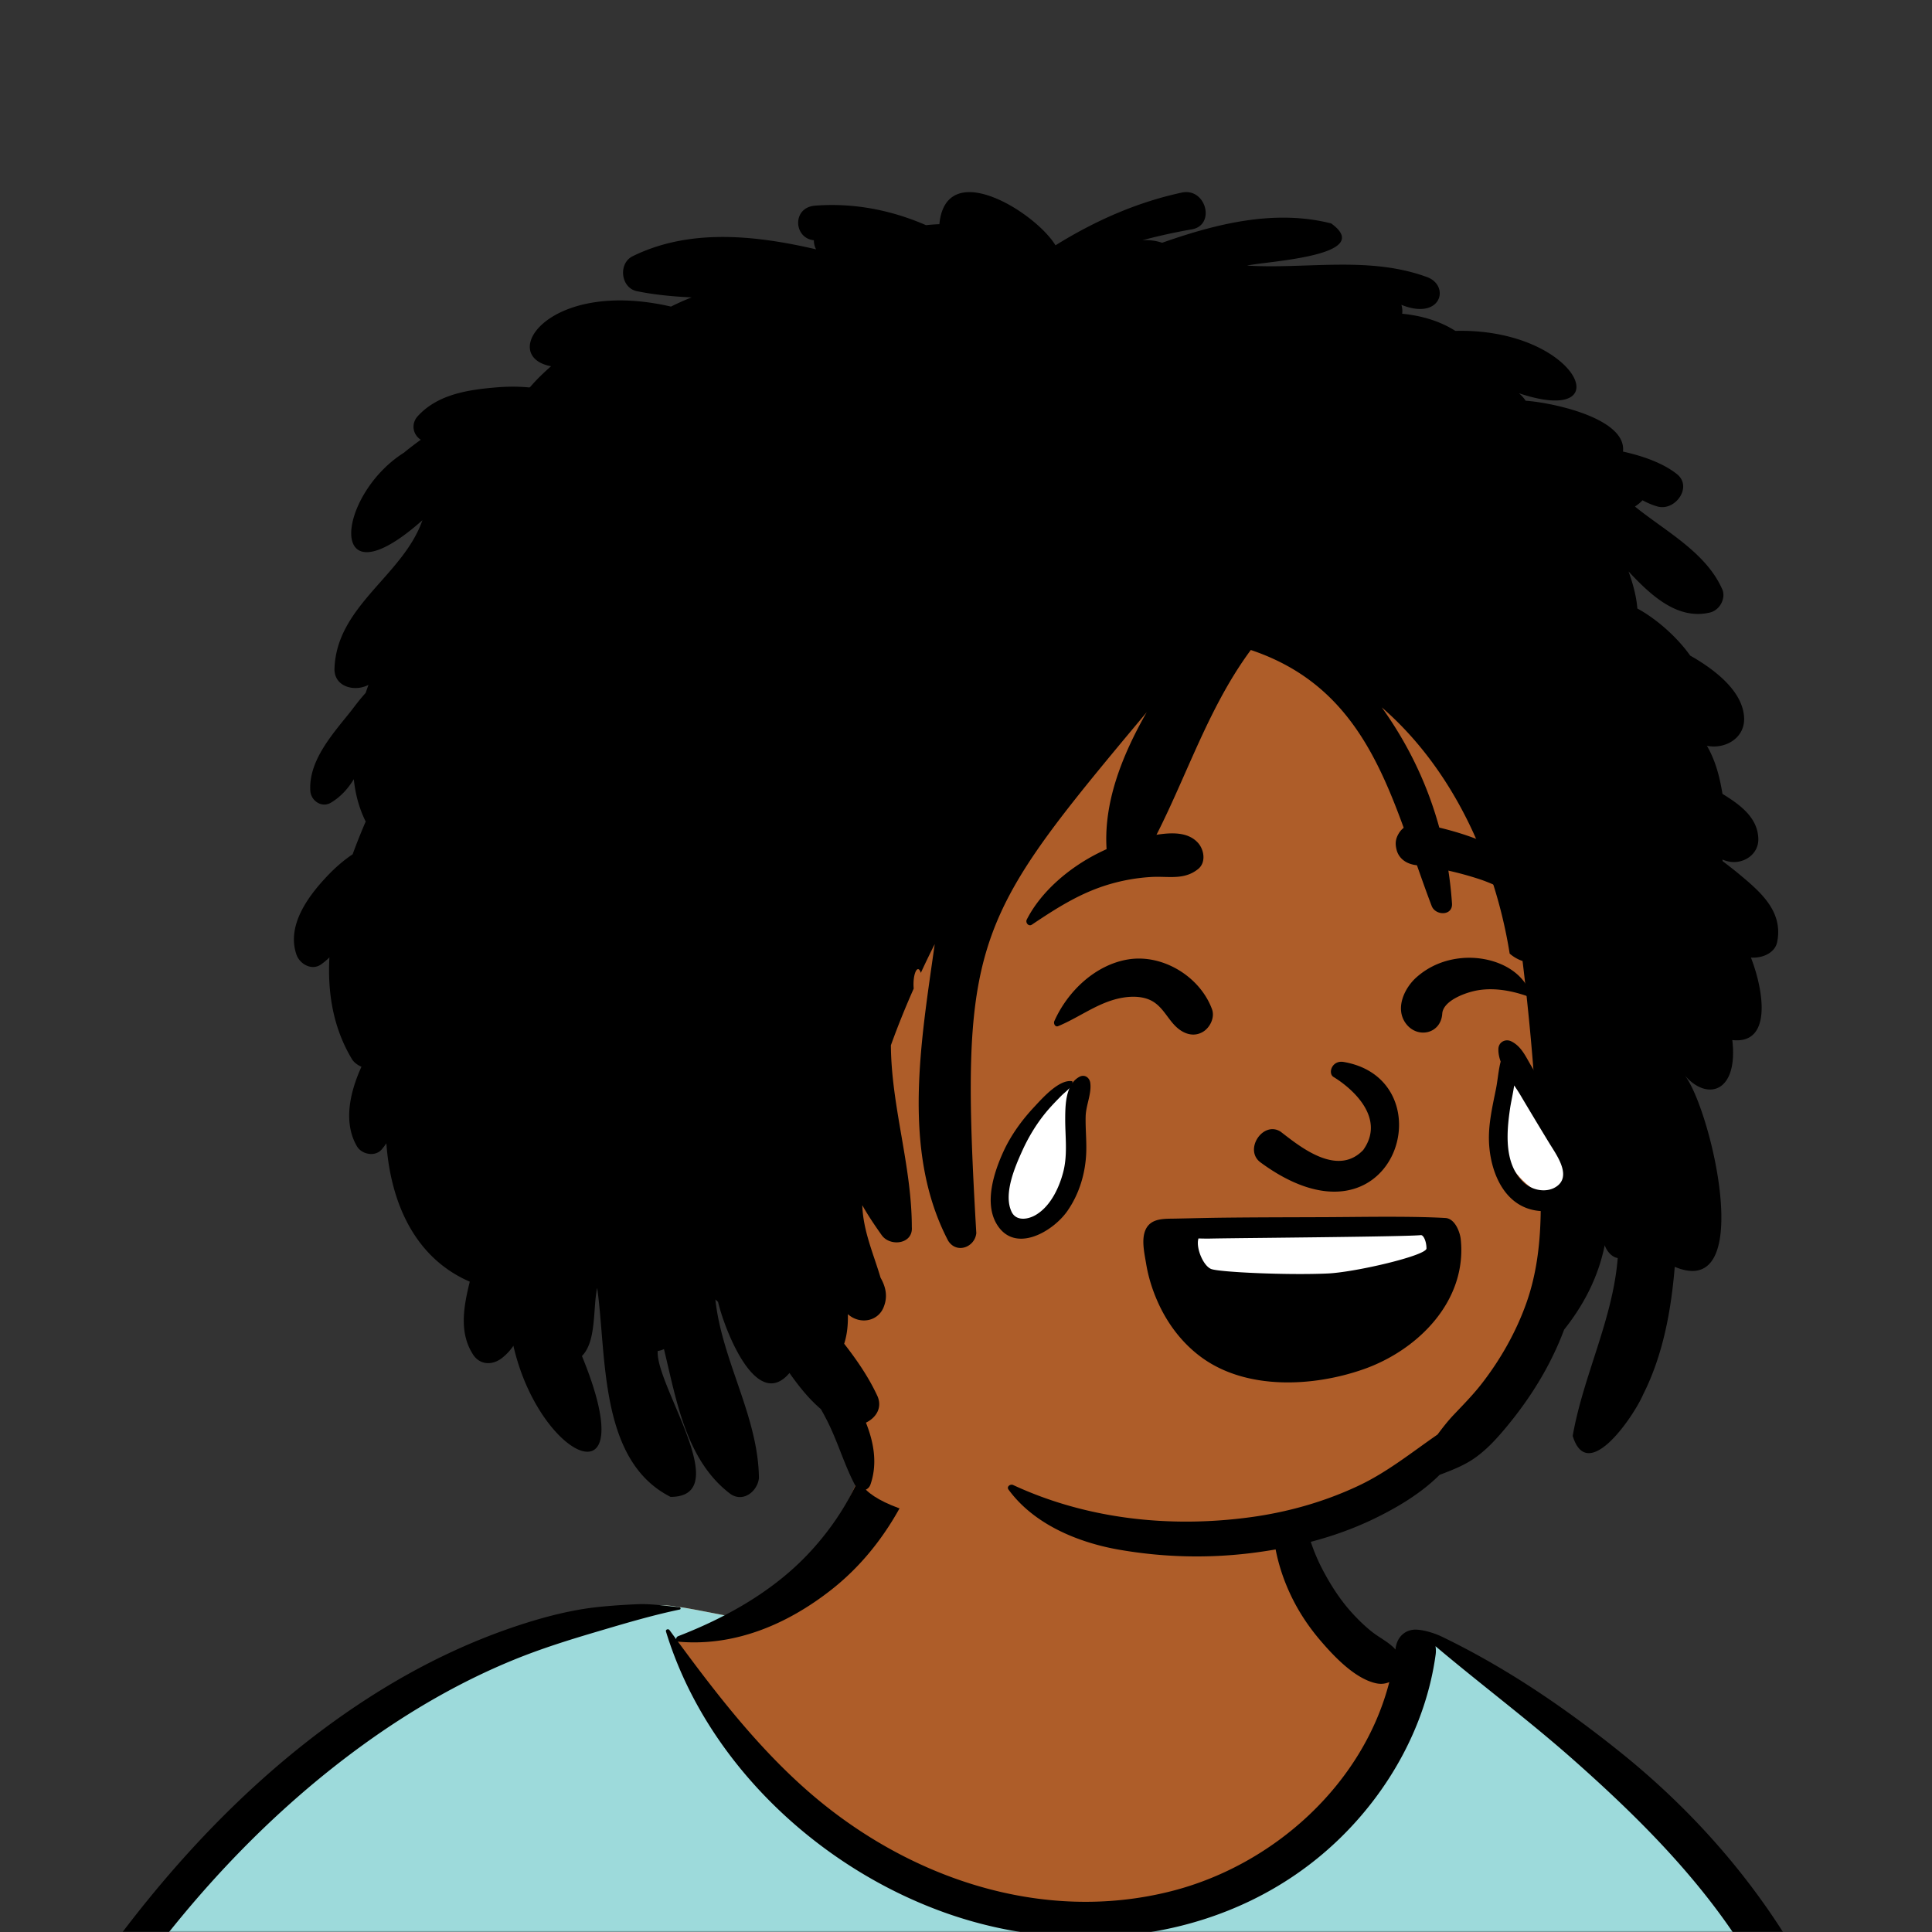 <svg xmlns:dc="http://purl.org/dc/elements/1.1/" xmlns:cc="http://creativecommons.org/ns#" xmlns:rdf="http://www.w3.org/1999/02/22-rdf-syntax-ns#" xmlns:svg="http://www.w3.org/2000/svg" xmlns="http://www.w3.org/2000/svg" viewBox="0 0 704 704" fill="none" width="60" height="60"><rect x="0" y="0" width="704" height="704" fill="#333333" stroke="none"/><mask id="avatarsRadiusMask"><rect width="704" height="704" rx="0" ry="0" x="0" y="0" fill="#fff"/></mask><g mask="url(#avatarsRadiusMask)"><g fill-rule="evenodd" clip-rule="evenodd"><path d="M705.281 1074.02a2351.117 2351.117 0 0 1-11.084-68.46c-1.594-10.86-3.149-21.73-4.547-32.618-.979-7.628-2.47-16.351 2.72-22 7.303-7.952 13.937-14.758 14.831-26.149.841-10.717-2.783-22.4-5.049-32.803-4.752-21.816-10.668-43.362-17.205-64.704-6.641-21.683-13.923-43.162-21.31-64.6-6.906-20.044-13.545-40.269-22.54-59.5-17.071-36.495-45.951-63.522-81.643-81.568-8.877-4.488-26.983-20.51-36.257-24.097-8.526-3.298-8.495 6.333-16.886 2.705-6.708-2.9-12.954-6.767-16.71-13.244-4.078-7.033-14.305-16.869-15.862-25.055-3.299-17.351.275-32.12-12.109-45.179-10.994-11.597-25.771-19.542-41.061-23.807-33.636-9.381-78.494-2.822-98.788 28.433-9.693 14.926-13.08 32.968-26.159 45.149-11.421 10.636-8.865 17.908-23.657 23.39-.838.311-23.546-4.56-24.384-4.248-16.182-3.463-31.648 6.23-46.494 11.856-22.133 8.384-43.205 19.298-63.002 32.269-39.92 26.155-74.11 60.118-102.296 98.551-28.42 38.75-50.471 82.182-66.172 127.576a492.842 492.842 0 0 0-10.26 33.455c-1.69 6.307-3.497 12.849-1.438 19.305 1.684 5.283 5.43 9.216 9.829 12.385 5.963 4.297 17.924 7.09 17.69 15.732-.177 6.57-2.406 13.485-3.494 19.978-1.295 7.732-2.36 15.51-3.423 23.276-4.84 35.352-8.607 70.902-10.273 106.552-1.64 35.1-3.001 70.92-.566 106.01.16 2.31.85 4.44 1.964 6.23-1.04.4-1.12 2.34.174 2.61.906.19 1.81.39 2.716.58 1.882 1.42 4.229 2.29 6.93 2.38 1.83.06 3.66.14 5.49.23 19.3 4.04 38.599 7.85 58.152 10.74 23.768 3.5 47.606 6.36 71.518 8.69 49.135 4.78 97.883 3.19 147.083.62 49.124-2.58 98.219-3.18 147.394-1.9 49.218 1.28 98.418 3.42 147.647 4.3 54.999.98 109.914-.52 164.754-4.9 7.519-.59 12.171-6.58 10.688-14.04-8.885-44.75-18.954-89.19-26.911-134.13Z" fill="rgba(174, 93, 41, 1)"/><path d="m201.087 597.521 1.074-.414c14.518-5.671 29.628-14.822 45.421-11.442.558-.208 10.834 1.887 17.872 3.215l-6.68 6.973-11.79 2.268c40.673 67.128 88.778 100.692 144.314 100.692 55.537 0 97.678-33.564 126.425-100.692l3.923-1.085c.484.112 1 .271 1.552.485 9.274 3.587 27.379 19.608 36.256 24.096 35.692 18.047 64.572 45.073 81.643 81.569 8.695 18.59 15.189 38.108 21.85 57.494l.69 2.005c7.387 21.438 14.669 42.918 21.31 64.601 6.253 20.414 11.938 41.015 16.579 61.86l.626 2.844c2.266 10.403 5.89 22.085 5.049 32.803-.318 4.058-1.365 7.534-2.912 10.687l-80.446 28.947 38.326 261.393c-35.107 1.51-70.246 1.9-105.419 1.27-49.229-.88-98.429-3.02-147.647-4.3-47.685-1.24-95.294-.71-142.928 1.67l-12.097.62c-46.613 2.33-92.858 3.52-139.452-1.01l-3.175-.31v-38.24l16.367-212.911-82.945-15.613-81.422-39.546c-2.46-2.459-4.434-5.329-5.532-8.773-1.907-5.98-.498-12.033 1.064-17.905l.375-1.4a492.842 492.842 0 0 1 10.26-33.455c15.7-45.394 37.751-88.827 66.171-127.576 28.187-38.433 62.377-72.396 102.296-98.552 19.797-12.97 40.869-23.884 63.002-32.268Z" fill="rgba(157, 218, 219, 1)"/><path d="M232.235 584.564c5.086-.221 10.272.602 15.346 1.101.442.043.61.725.112.829-9.08 1.897-18.062 4.492-26.98 7.128l-3.819 1.13c-10.057 2.975-19.819 6.044-29.555 10.012-19.404 7.908-37.833 18.582-54.794 30.845C67.233 682.83 19.963 754.324-9.867 828.345a525.982 525.982 0 0 0-20.525 61.653 554.65 554.65 0 0 0-3.83 15.347c-.354 1.505-1.897 5.359-1.05 6.899.747 1.361 3.655 2.202 5.006 2.91l4.561 2.365c8.897 4.585 23.717 12.123 25.203 12.857l2.318 1.141c37.91 18.585 78.418 34.345 121.079 35.436l.334-3.643c1.902-20.141 4.398-40.389 9.846-59.911.293-1.049 1.628-.695 1.75.237 3.035 23.111 2.065 46.402 1.006 69.62-1.875 41.124-4.365 82.224-6.578 123.324-1.108 20.57-2.54 41.11-3.833 61.67-1.295 20.59-1.714 41.68-4.671 62.1-.659 4.55-5.991 7.03-10.029 6.55-4.468-.53-7.905-4.47-7.926-8.98-.054-11.9 1.441-23.94 2.272-35.8.789-11.28 1.636-22.55 2.504-33.82 3.172-41.13 6.821-82.21 10.196-123.33 1.196-14.58 2.488-29.147 3.818-43.715-45.193-1.457-87.414-18.196-127.692-37.754-.583 13.237-1.99 26.45-3.354 39.632-3.805 36.787-7.16 73.557-9.67 110.457-1.269 18.64-2.192 37.3-2.996 55.96a1708.912 1708.912 0 0 0-1.187 36.7l-.137 7.01c-.113 4.44-.564 8.55-4.3 11.78-3.796 3.29-8.922 3.46-12.678 0-5.028-4.63-4.139-10.93-3.99-17.15a1718.048 1718.048 0 0 1 1.775-47.18c1.886-36.64 5.655-73.13 10.58-109.47l1.922-14.03c3.59-26.08 7.532-52.754 15.558-77.877a1428.758 1428.758 0 0 1-9.345-4.691c-5.506-2.788-11.199-5.404-16.55-8.481-4.247-2.441-7.909-5.789-9.09-10.73-1.319-5.505.697-11.526 2.036-16.896l.116-.472a502.049 502.049 0 0 1 4.22-16.153c6.05-21.739 13.53-43.054 22.285-63.849 17.53-41.632 40.157-81.183 67.796-116.944 24.88-32.19 54.269-61.382 88.715-83.276 16.84-10.704 34.786-19.493 53.765-25.707 8.871-2.904 18.523-5.43 27.811-6.47 5.01-.56 10.027-.881 15.061-1.1Zm90.114-65.97c6.044-6.49 18.052.226 15.15 8.82-6.826 20.219-17.696 38.662-34.66 51.948-15.946 12.49-34.961 20.601-55.439 18.87a1.217 1.217 0 0 1-.416-.111l1.765 2.394c13.854 18.741 28.47 37.223 46.087 52.541 35.893 31.211 84.763 48.045 131.953 36.07 37.128-9.421 69.838-38.78 79.458-76.196-1.379.618-3.018.829-4.817.438-7.697-1.671-15.317-9.766-20.281-15.57-5.37-6.279-9.564-13.059-12.638-20.723-5.626-14.026-7.43-32.085.252-45.672.948-1.675 3.134-.736 3.32.899l.292 2.552c1.481 12.734 3.326 25.051 9.33 36.659 2.938 5.68 6.46 11.224 10.747 15.981 2.294 2.545 4.781 4.977 7.466 7.111 2.616 2.079 5.783 3.583 8.128 5.968l.43.458.012-.082c.593-5.041 4.128-7.262 7.587-7.123 3.347.135 7.279 1.608 8.802 2.314l.144.068c23.352 11.21 44.859 25.821 65.099 42.031 41.856 33.524 73.217 77.349 88.412 128.957 7.458 25.329 11.737 51.428 16.254 77.405l2.782 15.917c4.216 23.981 8.926 48.435 18.444 70.743 2.462 5.771.564 11.183-5.473 13.452-7.538 2.834-15.104 5.578-22.682 8.288 3.721 15.963 5.99 32.479 8.778 48.519 5.926 34.1 13.187 67.98 19.413 102.04 3.183 17.41 6.055 34.88 9.235 52.29 1.531 8.39 3.129 16.76 4.683 25.14.837 4.52 1.596 9.06 2.395 13.58l.139.76c.458 2.38 1.033 4.85.376 7.24-.749 2.73-2.876 4.65-4.775 6.61-1.563 1.61-3.822 1.62-5.737.74l-.63-.29c-3.42-1.6-6.1-3.2-7.313-7.06-.768-2.44-1.045-5.19-1.547-7.71-.963-4.82-1.876-9.66-2.738-14.5a3535.65 3535.65 0 0 1-5.052-29.1l-1.536-9.09c-5.27-31.33-10.275-62.85-12.805-94.51-1.123-14.05-2.312-28.08-3.513-42.12l-.901-10.524c-1.14-13.325-2.533-26.987-2.73-40.492l-4.532 1.609-22.11 7.816c-5.482 1.937-12.462 5.907-18.362 5.185-2.888-.354-5.09-1.263-6.79-2.915 2.036 28.733 4.792 57.421 8.465 85.951 3.342 25.97 7.047 51.9 11.423 77.71 2.167 12.78 4.394 25.55 6.813 38.29 1.209 6.37 2.457 12.73 3.743 19.08.641 3.17 1.404 6.35 1.904 9.54.572 3.66-.436 5.91-2.481 8.93-1.679 2.47-5.038 3.74-7.761 2.03-3.606-2.26-5.487-4.22-6.548-8.34-.964-3.75-1.55-7.65-2.296-11.44-1.377-7-2.708-14.01-3.993-21.02-2.687-14.68-5.164-29.38-7.376-44.14-7.795-51.97-12.741-104.37-15.239-156.859-1.233-25.897-1.614-51.817-1.395-77.741.112-13.288.546-26.614 1.486-39.869.952-13.417 2.932-26.566 4.7-39.854.062-.468.722-.495.75 0 .837 14.898 2.149 29.779 2.792 44.716.614 14.253.883 28.528 1.371 42.786.641 18.742 1.53 37.495 2.707 56.235 2.131-2.331 5.343-3.675 8.557-3.15 4.656-.977 9.668-3.42 14.107-4.903l16.734-5.59c8.797-2.938 17.594-5.856 26.422-8.686-7.893-26.553-13.3-53.502-17.917-80.844l-2.059-12.297c-4.075-24.204-8.47-48.419-15.852-71.858-7.761-24.642-19.375-47.552-34.782-68.299-15.187-20.447-33.664-38.451-52.688-55.291-16.287-14.416-33.71-27.432-50.322-41.452.174.929.211 1.952.058 3.076-3.532 25.85-17.017 49.923-35.81 67.828-37.755 35.971-93.642 43.434-141.964 26.566-46.743-16.316-88.07-54.958-102.671-102.775-.25-.818.846-1.143 1.286-.542.81 1.11 1.624 2.22 2.439 3.33-.055-.441.174-.921.718-1.131 17.036-6.578 33.765-15.907 46.535-29.104 6.224-6.433 11.656-13.721 15.944-21.581 2.054-3.765 3.899-7.664 5.371-11.693l.374-1.042c1.784-5.047 3.275-10.193 6.999-14.192Z" fill="#000"/></g><g transform="matrix(.998 0 0 1 156 62)"><g fill-rule="evenodd" clip-rule="evenodd"><path d="M242.042 75.26c56.78 0 115.51 44.012 136.324 72.097 24.066 32.475 43.051 188.372 34.145 241.271-8.906 52.899-53.145 110.556-129.944 110.556-76.798 0-123.536-9.46-125.41-23.2-1.874-13.739-50.654-90.219-50.654-90.219s-49.89-14.032-50.085-47.551c-.194-33.519 26.735-45.714 26.735-45.714s-9.602-132.279 14.58-166.718c24.182-34.44 87.528-50.522 144.309-50.522Z" fill="rgba(174, 93, 41, 1)"/><path d="M275.105 8.19c8.928-1.966 12.56 11.847 3.744 13.38a207.515 207.515 0 0 0-18.053 3.968c2.438-.146 4.857.123 7.207.927l1.388-.484c19.237-6.66 40.109-11.686 60.334-6.566 16.584 11.959-24.134 13.788-30.698 15.368 21.909 1.326 44.666-3.633 65.953 4.273 8.167 3.255 4.921 15.824-9.616 10.024a7.545 7.545 0 0 1 .283 3.238c6.59.65 13.417 2.45 19.409 6.25 44.74-1.103 60.867 35.308 23.204 22.72a12.382 12.382 0 0 1 2.481 2.743l.59.043c9.98.803 36.342 6.546 34.939 18.485 6.913 1.509 14.449 4.053 19.677 8.182 5.851 4.621-.532 13.564-6.995 11.839-1.955-.523-3.779-1.359-5.569-2.278-.701.764-1.604 1.526-2.745 2.277 11.264 9.124 26.19 16.788 32.045 30.542 1.051 3.307-1.241 7.262-4.653 8.073-11.876 2.822-21.615-6.293-29.735-14.97 1.748 4.781 2.908 9.417 3.222 13.51 6.178 3.301 14.06 9.782 19.291 17.154 8.661 4.893 19.435 12.924 19.694 22.879.189 7.239-6.868 11.225-13.369 10.035l-.219-.05c3.099 5.348 4.64 11.137 5.68 17.53l.634.391c6.133 3.808 12.283 8.465 12.46 16.005.136 5.769-5.621 9.404-10.957 8.223a12.144 12.144 0 0 1-2.142-.693c.023.194.045.387.062.582 2.163 1.64 4.307 3.299 6.392 5.034l1.714 1.436c7.127 6.04 13.883 12.85 11.805 23.017-.71 3.48-4.246 5.289-7.477 5.609-.72.072-1.412.077-2.093.054l.276.721c4.48 11.925 7.327 30.963-7.079 29.323 2.256 19.463-9.534 22.358-17.594 12.58 9.497 11.293 26.789 82.76-3.42 70.055-1.331 15.969-4.267 32.153-11.58 46.597l-.212.475c-3.73 8.096-20.158 32.106-25.468 14.534 3.81-21.794 14.681-42.475 16.435-64.809-2.134-.333-3.956-2.398-4.748-4.675-2.299 11.447-7.572 21.686-14.822 30.762a109.632 109.632 0 0 1-3.866 9.042c-4.561 9.5-10.441 18.3-17.17 26.39-3.6 4.33-7.42 8.54-12.12 11.709-3.741 2.521-8.111 4.181-12.321 5.781-6.849 6.84-15.639 12.01-24.229 16.14-14.16 6.79-29.51 10.54-45.04 12.42-15.88 1.909-31.92 1.45-47.67-1.28-15.05-2.6-31.181-9.25-40.45-21.92-.8-1.09.689-2.12 1.669-1.67 26.901 12.45 57.13 15.7 86.451 11.77 13.679-1.83 27.139-5.61 39.63-11.48 10.54-4.95 19.429-12.15 28.889-18.67 1.841-2.45 3.7-4.86 5.821-7.1l3.309-3.47c2.473-2.606 4.901-5.248 7.11-8.1 6.821-8.79 12.47-18.76 16.201-29.25 7.255-20.419 5.293-42.585 4.011-63.865l-.111-1.875a934.468 934.468 0 0 0-5.291-58.899c-1.713-.556-3.355-1.515-4.704-2.694-5.337-33.28-20.722-67.287-46.71-89.735 15.223 21.18 23.86 45.26 25.652 71.473.31 4.554-5.93 4.503-7.387.986-14.465-37.8-21.829-78.576-66.071-93.357-17.56 23.707-25.237 52.49-40.022 77.586-3.743 5.845-11.89 3.044-12.501-3.335-1.721-17.989 5.522-35.845 14.512-51.582l-7.316 8.752c-56.345 67.538-60.95 77.624-54.898 181.086-.551 5.176-7.23 7.636-10.287 2.744-17.169-32.776-9.801-73.04-4.9-108.067a314.867 314.867 0 0 0-5.076 10.48c-1.109-3.585-3.06.399-2.596 5.712-2.98 6.714-5.792 13.623-8.33 20.667.161 22.425 7.625 43.865 7.64 66.255.504 6.252-7.961 7.22-10.994 2.934-2.589-3.659-4.996-7.186-7.088-10.911.299 9.353 4.074 17.656 6.671 26.411 1.773 3.122 2.586 6.37 1.431 9.888l-.118.342c-1.902 5.772-8.867 7.001-13.253 3.051.096 3.652-.23 7.333-1.34 10.776 4.678 6.009 8.98 12.239 12.174 19.154 1.831 4.294-.643 7.874-4.23 9.609 2.996 7.477 4.233 15.214 1.622 22.614-.78 2.23-4.04 3.03-5.311.69-4.17-7.7-6.5-16.18-10.46-23.97a112.042 112.042 0 0 0-2.288-4.254c-4.444-3.772-8.062-8.345-11.485-13.175-12.274 14.424-23.88-16.489-26.077-25.898l-.981-.907c2.379 22.31 15.687 42.716 15.905 65.115-.478 4.667-5.595 8.964-10.31 5.829-16.35-12.215-19.832-34.308-24.362-52.847a7.714 7.714 0 0 1-2.285.694c-.862 12.543 28.402 53.098 4.694 53.159-26.245-13.237-23.272-51.408-26.797-76.155-1.604 7.369-.188 19.475-5.563 24.819 22.805 55.378-15.56 37.715-25.024-3.728-1.15 1.674-2.532 3.195-4.217 4.499-3.446 2.667-8.006 2.581-10.536-1.337-5.208-8.065-3.363-17.634-1.177-26.522-20.232-8.743-28.906-28.974-30.454-50.428a24.61 24.61 0 0 1-1.7 2.242c-2.424 2.815-7.31 1.812-9.042-1.148-5.062-8.653-2.6-19.668 1.65-28.986-1.35-.566-2.552-1.432-3.352-2.573-6.929-11.373-9.067-24.219-8.349-37.265a22.474 22.474 0 0 1-3.087 2.58c-3.422 2.356-7.773-.208-8.945-3.586-3.792-10.93 4.755-21.978 11.956-29.382 2.533-2.604 5.417-5.089 8.562-7.194 1.5-4.109 3.11-8.103 4.76-11.928-2.416-4.842-3.788-10.042-4.341-15.419-2.047 3.318-4.595 6.273-8.29 8.511-3.43 2.079-7.368-.666-7.589-4.29-.666-10.936 8.036-20.561 14.542-28.672l.653-.839c1.15-1.5 2.955-3.908 5.01-6.157.33-.986.673-1.967 1.029-2.941-5.049 2.701-12.837.724-12.395-6.271 1.01-22.678 25.105-33.672 32.092-53.715-35.413 31.395-31.635-8.937-6.726-24.623 1.994-1.651 4.052-3.203 6.139-4.706-2.841-1.776-3.72-5.737-1.102-8.602 7.276-7.963 18.34-9.609 28.71-10.479 3.707-.311 7.33-.346 10.976-.061l.996.085.283-.08c2.41-2.822 5.117-5.413 7.698-7.64-19.607-3.701-1.02-32.066 43.783-21.74a88.942 88.942 0 0 1 7.533-3.35c-6.685-.319-13.35-.92-19.966-2.262-5.898-1.197-6.886-9.997-1.683-12.681 20.803-10.28 44.802-7.741 67.089-2.575-.545-1.018-.8-2.15-.811-3.314-7.384-.709-8.038-11.954.462-12.6 14.262-1.085 27.905 1.66 40.505 7.114a58.873 58.873 0 0 1 4.868-.358c2.376-24.793 35.182-4.231 42.395 7.701 14.298-8.872 29.526-15.637 46.036-19.204Z" fill="#000"/></g></g><g transform="translate(315 248)"><g fill-rule="evenodd" clip-rule="evenodd"><path d="M55.597 167.617c3.478-7.851 19.136-20.043 19.136-20.043s4.753 26.977 1.067 35.296c-3.038 6.859-13.98 19.237-22.002 15.756-8.024-3.48-3.918-18.103 1.799-31.009ZM250.249 160.513c-2.859-6.635-15.73-16.939-15.73-16.939s-3.907 22.799-.877 29.83c2.497 5.797 11.491 16.257 18.086 13.316 6.595-2.941 3.221-15.3-1.479-26.207ZM116.954 199.231h87.837l5.255 14.516s-65.546 15.212-88.562 5.42l-4.53-19.936Z" fill="#fff"/><path d="M181.748 171.04c8.124-11.38-3.382-22.083-10.934-26.673-1.978-1.42-.408-6.124 3.82-5.397 38.397 6.597 18.502 72.738-30.522 36.443-5.837-4.709 1.231-15.079 7.522-11.047.319.245.654.503 1.002.773 7.068 5.464 19.999 15.462 29.112 5.901ZM104.465 56.502l-1.877.328c-6.076 1.056-12.086 3.358-17.578 6.134-10.29 5.198-20.563 13.728-25.864 24.11-.575 1.127.655 2.669 1.86 1.86 9.183-6.16 17.944-11.77 28.696-14.843a67.73 67.73 0 0 1 14.879-2.534c1.577-.09 3.123-.052 4.637-.015 4.412.11 8.549.212 12.385-2.892 2.929-2.37 2.179-6.973 0-9.449-4.109-4.669-11.33-3.704-17.138-2.7Zm100.165-4.029-1.437-.294c-1.69-.338-3.389-.195-4.882.412a7.448 7.448 0 0 0-3.631 3.13c-1.185 1.993-1.343 3.665-.793 5.875a6.908 6.908 0 0 0 2.573 3.918c1.284.977 2.91 1.547 4.6 1.746 7.794.915 15.469 2.63 22.932 5.064 3.496 1.14 6.796 2.686 10.066 4.29l2.819 1.388c2.6 1.272 5.286 2.497 8.68 3.387.267.07.53.136.792.198.83-.26 1.052-.57 1.23-.817l.07-.096.081-.102c.242-.304.541-.77.258-2.941-7.405-15.36-27.721-21.889-43.358-25.158Zm-81.351 75.551c-3.038 1.774-6.285.914-8.873-1.145-1.601-1.273-2.815-2.902-4.032-4.534-1.427-1.913-2.858-3.832-4.92-5.189-3.232-2.128-7.564-2.24-11.28-1.625-5.578.924-10.395 3.556-15.226 6.196-2.735 1.495-5.475 2.992-8.36 4.183-1.12.462-1.775-.973-1.399-1.818 4.834-10.864 14.927-20.554 26.933-22.495 12.555-2.03 26.138 6.239 30.521 18.158 1.106 3.007-.731 6.731-3.364 8.269Zm119.284-12.662c.259.096.52-.196.444-.444-3.174-10.326-15.131-14.673-25.166-13.812-6.21.533-11.918 2.804-16.626 6.95-4.49 3.955-7.987 11.439-3.923 16.911 4.179 5.626 12.757 3.807 13.246-3.587.316-4.795 8.567-7.754 12.747-8.492 6.491-1.145 13.206.223 19.278 2.474Zm-116.228 99.045c2.94 1.164 27.8 2.307 42.48 1.637 10.01-.45 35.976-6.518 35.976-9.121 0-2.604-1.106-4.956-2.056-4.857-3.864.417-34.631.756-56.294.995-9.571.105-17.365.191-20.276.255-1.43.031-2.93 0-4.45-.04-1.053 3.258 1.68 9.966 4.62 11.131Zm49.768-18.947c11.556-.101 25.59-.222 35.592.367 3.57.21 5.33 5.31 5.58 7.73 2.37 22.49-15.59 40.43-35.42 47.38-18.4 6.45-42.7 7.67-59.11-4.38-7.13-5.23-12.53-12.48-16.05-20.55-1.9-4.35-3.29-8.86-4.06-13.54-.074-.442-.155-.904-.239-1.38-.592-3.363-1.309-7.435-.161-10.51 1.662-4.423 6.062-4.472 10.104-4.516h.001c.335-.004.667-.007.995-.014 1.627-.033 3.254-.068 4.882-.103h.005c4.29-.093 8.579-.187 12.863-.237 9.223-.104 18.446-.131 27.665-.158 3.206-.01 6.41-.019 9.615-.032 2.378-.011 4.984-.034 7.729-.057h.009Zm-103.68-16.348c-1.502 5.768-4.665 12.475-10.027 15.618-2.87 1.683-7.126 2.303-8.78-1.154-3.085-6.451 1.24-16.398 3.868-22.2 2.203-4.868 4.98-9.513 8.346-13.67 1.846-2.281 3.892-4.375 5.95-6.461.404-.409.838-.787 1.267-1.161.602-.523 1.195-1.04 1.686-1.625-1.507 3.382-1.568 7.796-1.583 11.141-.009 1.808.06 3.614.128 5.418.18 4.729.357 9.436-.855 14.094Zm9.87-32.47c-.247-1.968-2.036-3.278-3.95-2.266-1.112.588-1.975 1.42-2.661 2.397.014-.044.03-.087.045-.129.03-.086.061-.172.083-.265.035-.158-.047-.377-.23-.404-4.428-.665-10.102 5.469-13.223 8.843l-.001.001-.621.67c-4.41 4.722-8.347 10.159-11.054 16.039-3.452 7.501-7.18 18.839-2.437 26.613 6.596 10.812 20.417 2.655 25.657-4.814 4.39-6.258 6.66-13.887 6.915-21.486.075-2.235-.013-4.469-.102-6.703-.083-2.115-.167-4.23-.112-6.346.046-1.775.468-3.561.889-5.339.544-2.298 1.084-4.583.803-6.811Zm158.04 36.344c3.093 2.831 8.467 3.88 12.061 1.209 4.775-3.548.659-10.072-1.975-14.245-.265-.421-.516-.818-.74-1.185a1574.055 1574.055 0 0 1-10.738-17.854c-.642-1.082-1.401-2.216-2.188-3.386-.253 1.686-.573 3.338-.866 4.854-.256 1.326-.493 2.548-.646 3.596-1.297 8.841-2.216 20.323 5.092 27.011Zm12.934-25.443c3.505 5.521 7.185 11.319 8.785 17.403 3.104 11.808-7.142 20.474-18.499 17.938-11.851-2.646-16.251-16.428-16.001-27.193.115-4.956 1.146-9.979 2.148-14.862.137-.669.274-1.336.408-1.999.272-1.353.471-2.755.67-4.165.278-1.965.558-3.947 1.046-5.837-.556-1.536-.883-3.09-.825-4.645.092-2.473 2.573-3.787 4.726-2.712 3.061 1.529 4.654 4.369 6.271 7.253.332.59.664 1.183 1.011 1.767l3.543 5.972 3.544 5.972c.994 1.676 2.075 3.378 3.173 5.108Z" fill="#000"/></g></g><g transform="translate(279 400)"/><g transform="translate(179 343)"/><g transform="translate(203 303)"/></g></svg>